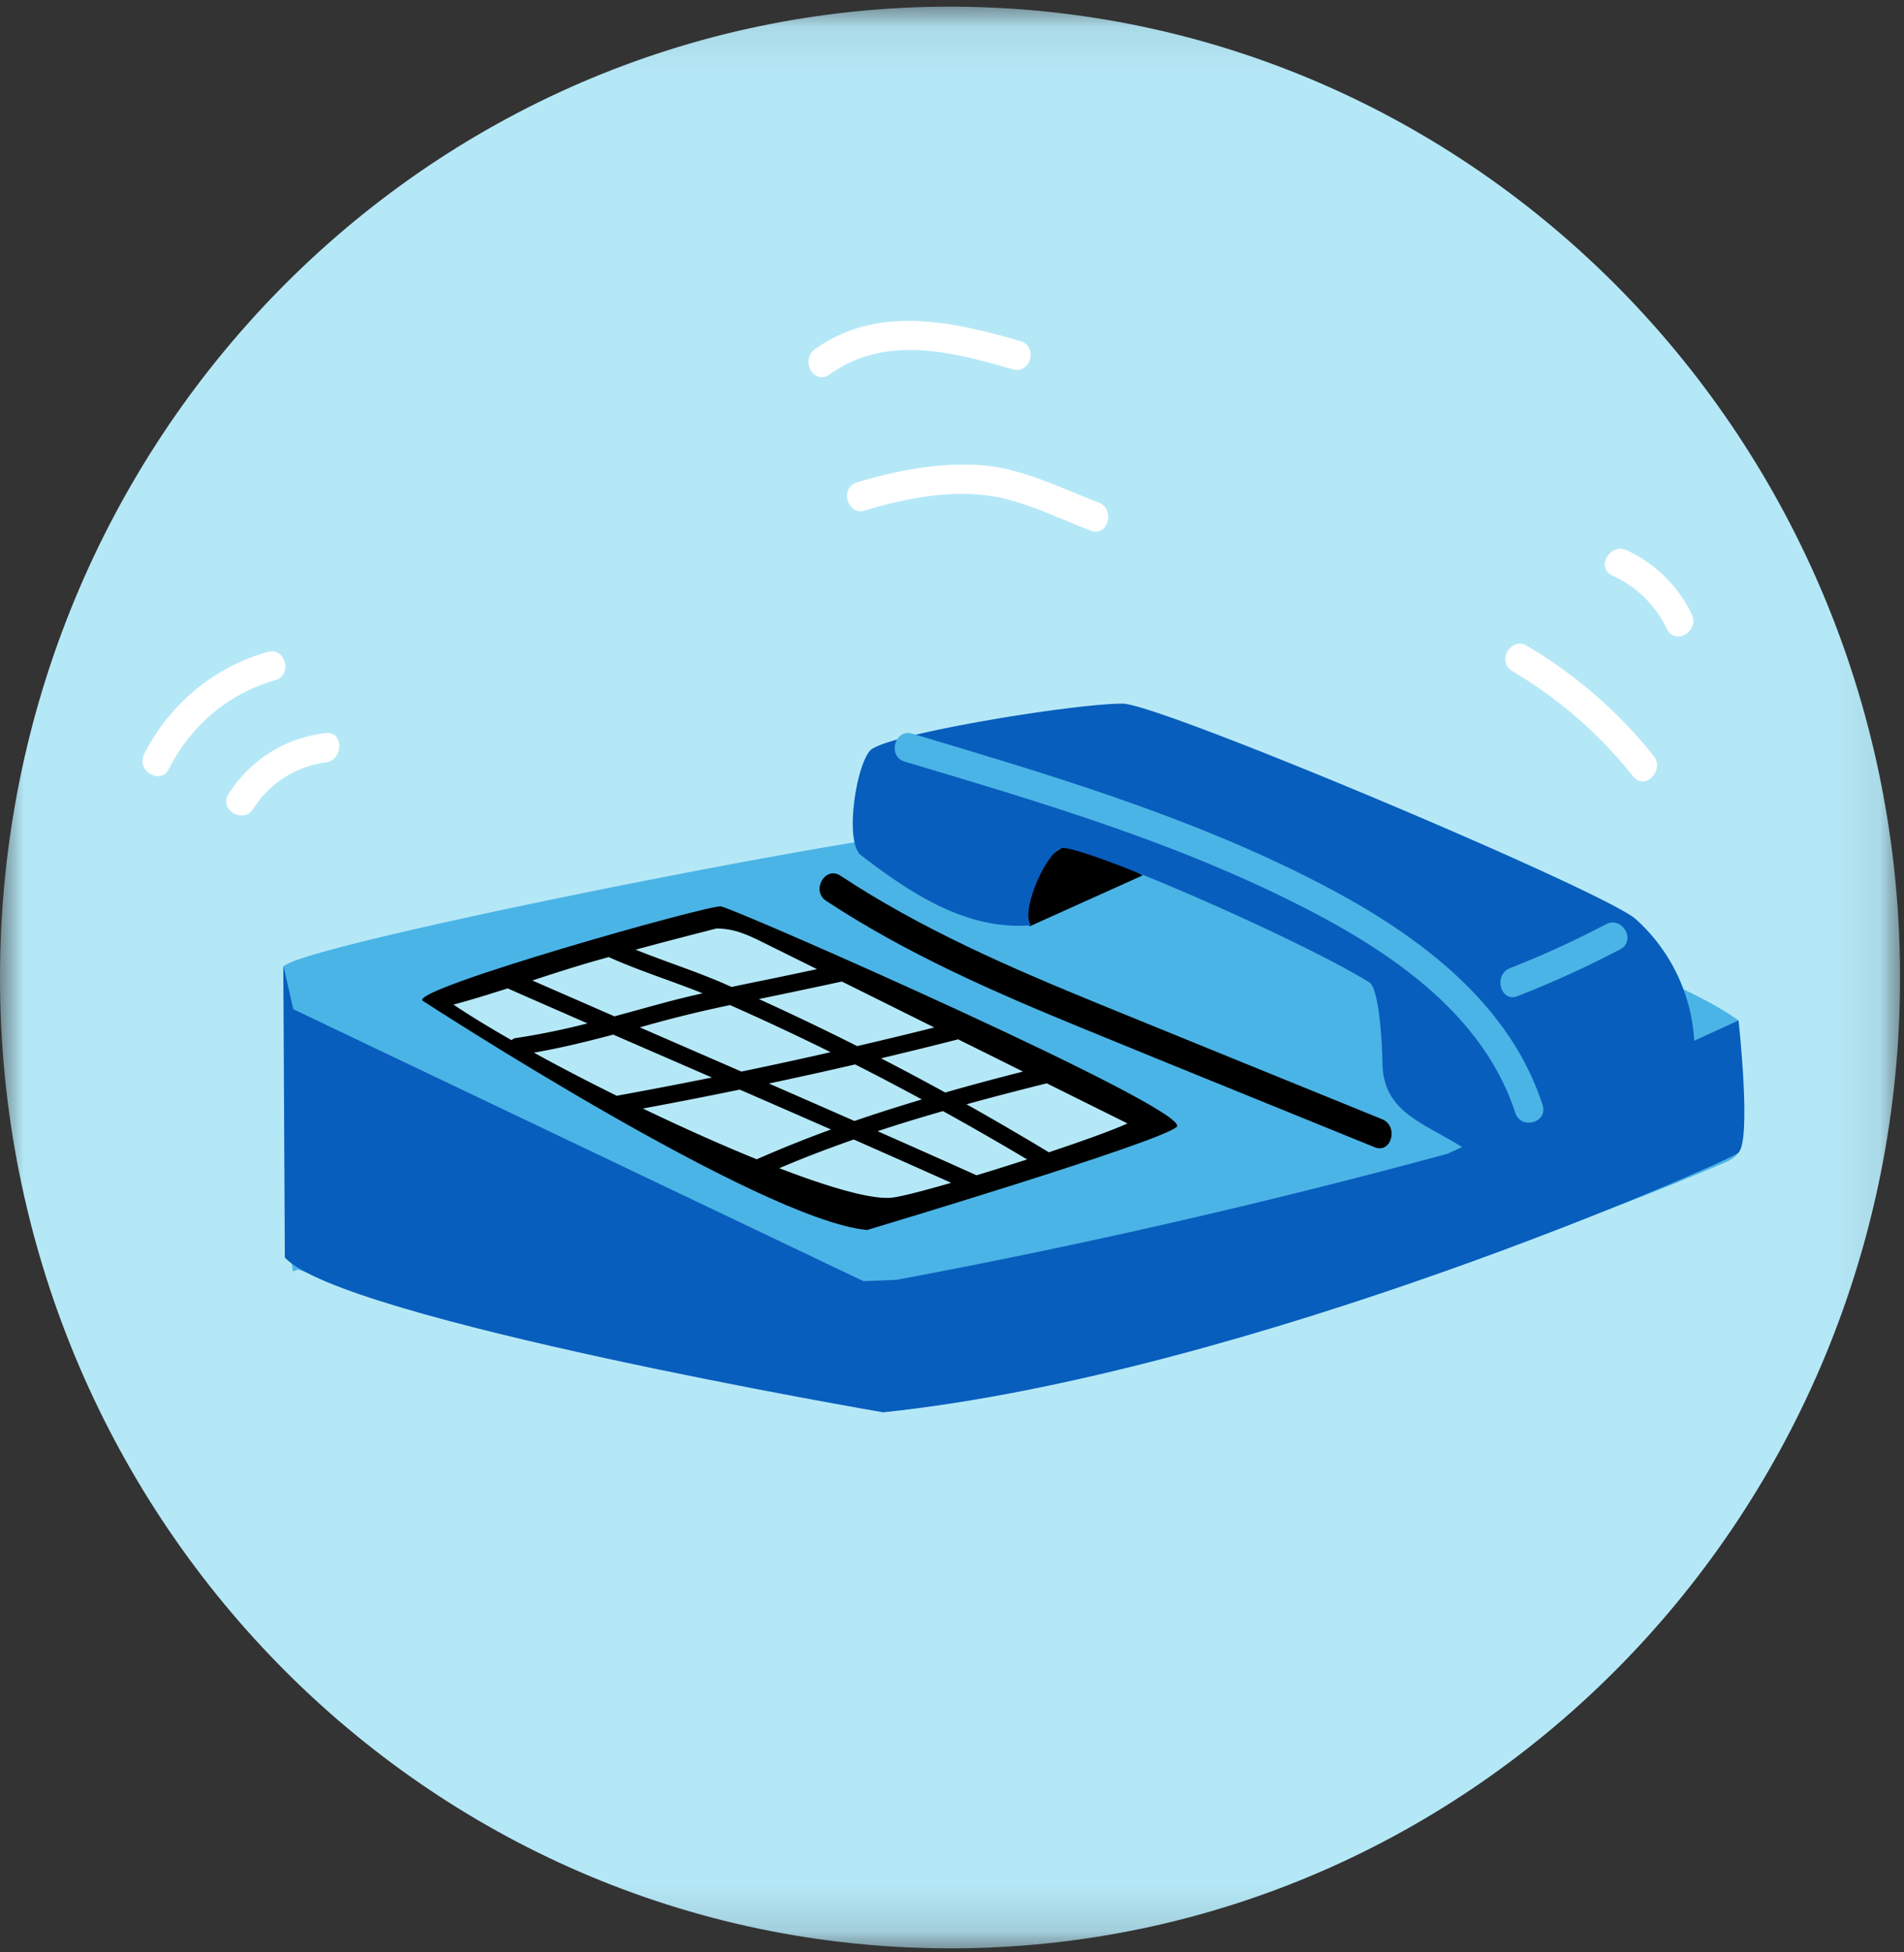 <svg xmlns="http://www.w3.org/2000/svg" xmlns:xlink="http://www.w3.org/1999/xlink" width="40" height="41" viewBox="0 0 40 41">
    <rect x="0" y="0" width="40" height="41" fill="#333333" stroke="none"/>
    <defs>
        <path id="a" d="M0 .085h39.917V40.86H0z"/>
    </defs>
    <g fill="none" fill-rule="evenodd">
        <g transform="translate(0 .055)">
            <mask id="b" fill="#fff">
                <use xlink:href="#a"/>
            </mask>
            <path fill="#B5E8F7" d="M19.958 40.86C8.936 40.86 0 31.734 0 20.474S8.936.085 19.958.085c11.023 0 19.959 9.128 19.959 20.388 0 11.26-8.936 20.388-19.959 20.388z" mask="url(#b)"/>
        </g>
        <path fill="#4BB4E6" d="M6.154 26.699c-.234-1.492-.012-2.538-.118-4.045a47.858 47.858 0 0 1-.082-2.34c-.006-.37 10.69-2.508 13.346-2.823 1.204-.142 2.412-.285 3.623-.257 2.604.06 5.123.901 7.596 1.735.954.321 4.597 1.448 6.005 2.46.04.81.057 1.623.054 2.435-.001.123-.004.253-.07.356-.068.105-.189.16-.303.208a65.677 65.677 0 0 1-7.022 2.526c-2.745.814-5.538 1.447-8.332 2.062-.738.163-1.48.324-2.235.347-.739.022-1.474-.09-2.203-.213a71.494 71.494 0 0 1-10.15-2.488"/>
        <path fill="#085EBD" d="M5.952 20.274l.21.92 11.976 5.71.699-.028c3.888-.726 7.749-1.609 11.57-2.646l6.117-2.801s.286 2.583-.016 2.79c-.303.209-10.237 4.628-17.954 5.44 0 0-11.377-1.95-12.57-3.25l-.032-6.135z"/>
        <path fill="#000" d="M17.506 18.654c1.837 1.229 3.893 2.068 5.933 2.898l5.517 2.246"/>
        <path fill="#000" d="M17.355 18.917c1.688 1.113 3.534 1.917 5.392 2.679 2.042.837 4.087 1.664 6.13 2.495.357.146.512-.444.159-.587-1.976-.804-3.952-1.606-5.926-2.412-1.88-.769-3.747-1.576-5.453-2.702-.324-.213-.623.314-.302.527M21.626 19.455l2.383-1.073s-1.405-.765-1.72-.568c-.99.619-.663 1.641-.663 1.641"/>
        <path fill="#085EBD" d="M18.071 17.947c-.322-.315-.09-1.842.206-2.183.296-.34 4.337-.998 5.314-.987.796.01 10.093 3.928 10.77 4.522a3.718 3.718 0 0 1 1.237 2.878c-.008.256-.048.522-.19.733-.146.214-.38.345-.608.462-.804.411-1.647.743-2.514.988-.267.075-.546.143-.819.093-.25-.046-.472-.187-.687-.325-.874-.561-1.721-.753-1.737-1.807-.008-.494-.077-1.57-.276-1.692-1.54-.948-6.146-2.941-6.478-2.815-.333.126-.856 1.336-.63 1.616-1.327.11-2.485-.634-3.588-1.483"/>
        <path fill="#4BB4E6" d="M19.006 15.994c2.621.783 5.271 1.563 7.75 2.75 2.017.964 4.332 2.329 5.076 4.622.12.37.696.211.575-.163-.762-2.35-2.974-3.81-5.048-4.839-2.61-1.296-5.417-2.128-8.194-2.957-.37-.11-.527.477-.159.587M31.802 20.625c.713-.276 1.41-.594 2.087-.953"/>
        <path fill="#4BB4E6" d="M31.881 20.919a21.449 21.449 0 0 0 2.159-.984c.341-.18.04-.705-.301-.526-.657.345-1.327.652-2.016.922-.355.139-.201.728.158.588"/>
        <path fill="#000" d="M8.878 21.015s7.07 4.601 9.338 4.815c0 0 6.116-1.829 6.504-2.164.388-.335-9.309-4.602-9.577-4.632-.269-.031-6.534 1.737-6.265 1.98"/>
        <path fill="#B5E8F7" d="M18.007 21.968a91.138 91.138 0 0 0 1.621-.391l-1.942-.965a158.034 158.034 0 0 1-1.744.368c.695.315 1.383.645 2.065.988M15.335 21.107a26.224 26.224 0 0 0-1.893.468l2.134.928c.626-.13 1.25-.265 1.874-.407a55.255 55.255 0 0 0-2.115-.99M12.883 21.727c-.551.146-1.104.282-1.667.379.539.296 1.13.603 1.739.905.669-.121 1.336-.25 2.002-.383l-2.074-.901M15.54 22.882c-.677.139-1.355.271-2.034.397.813.39 1.638.76 2.392 1.066a25.643 25.643 0 0 1 1.56-.626c-.64-.28-1.278-.56-1.918-.837M19.857 22.943a55.631 55.631 0 0 1 1.634-.44l-1.362-.677c-.538.138-1.079.27-1.62.399.453.233.902.472 1.348.718M17.965 22.353c-.603.139-1.207.273-1.812.401.6.261 1.2.524 1.798.787.468-.162.94-.31 1.415-.453-.464-.251-.93-.497-1.401-.735M22.034 24.198c.717-.239 1.349-.466 1.652-.606l-1.695-.842c-.564.14-1.127.286-1.686.44.582.327 1.158.663 1.73 1.008M19.81 23.333c-.46.133-.919.271-1.373.422.693.307 1.386.614 2.078.926.344-.104.707-.218 1.063-.333a63.744 63.744 0 0 0-1.768-1.015M17.934 23.93c-.526.184-1.048.383-1.563.602 1.068.41 1.945.663 2.364.619.188-.02.66-.142 1.247-.312-.682-.306-1.365-.609-2.048-.91M15.202 20.652c.055.024.11.05.167.074.435-.092.87-.178 1.304-.27l.49-.104-1.09-.54c-.242-.121-.488-.242-.753-.29a1.658 1.658 0 0 0-.267-.024c-.568.145-1.135.292-1.7.445.616.249 1.263.454 1.849.709M12.789 20.098l-.292.082c-.44.126-.877.267-1.314.41l1.725.753c.33-.089.66-.181.992-.271.285-.078.572-.147.86-.213-.64-.257-1.332-.472-1.971-.76M10.665 20.756c-.378.121-.756.238-1.138.341.333.224.748.477 1.22.747a.152.152 0 0 1 .092-.045 15.023 15.023 0 0 0 1.504-.308c-.56-.244-1.12-.489-1.678-.735"/>
        <path fill="#FFF" d="M6.841 15.396a2.775 2.775 0 0 0-2.039 1.278c-.213.332.308.64.52.31a2.124 2.124 0 0 1 1.52-.973c.379-.047.384-.662 0-.615M3.55 16.144c.47-.922 1.252-1.58 2.232-1.86.373-.108.214-.701-.16-.594a4.186 4.186 0 0 0-2.591 2.144c-.179.35.34.662.52.31M18.168 10.72c.814-.242 1.693-.42 2.542-.32.756.09 1.499.476 2.207.744.364.138.521-.457.16-.593-.789-.299-1.605-.718-2.454-.78-.875-.066-1.779.107-2.615.357-.371.11-.213.704.16.593M17.422 7.867c1.182-.848 2.571-.482 3.856-.111.374.108.533-.485.16-.593-1.437-.415-3.006-.77-4.32.173-.315.226-.014.76.304.53M31.77 14.093a9.263 9.263 0 0 1 2.542 2.213c.246.306.67-.131.426-.435a9.717 9.717 0 0 0-2.663-2.31c-.336-.198-.64.334-.304.532M33.871 12.086c.51.233.9.611 1.15 1.124.171.354.69.043.52-.31a2.839 2.839 0 0 0-1.366-1.345c-.351-.16-.658.37-.304.53"/>
    </g>
</svg>
